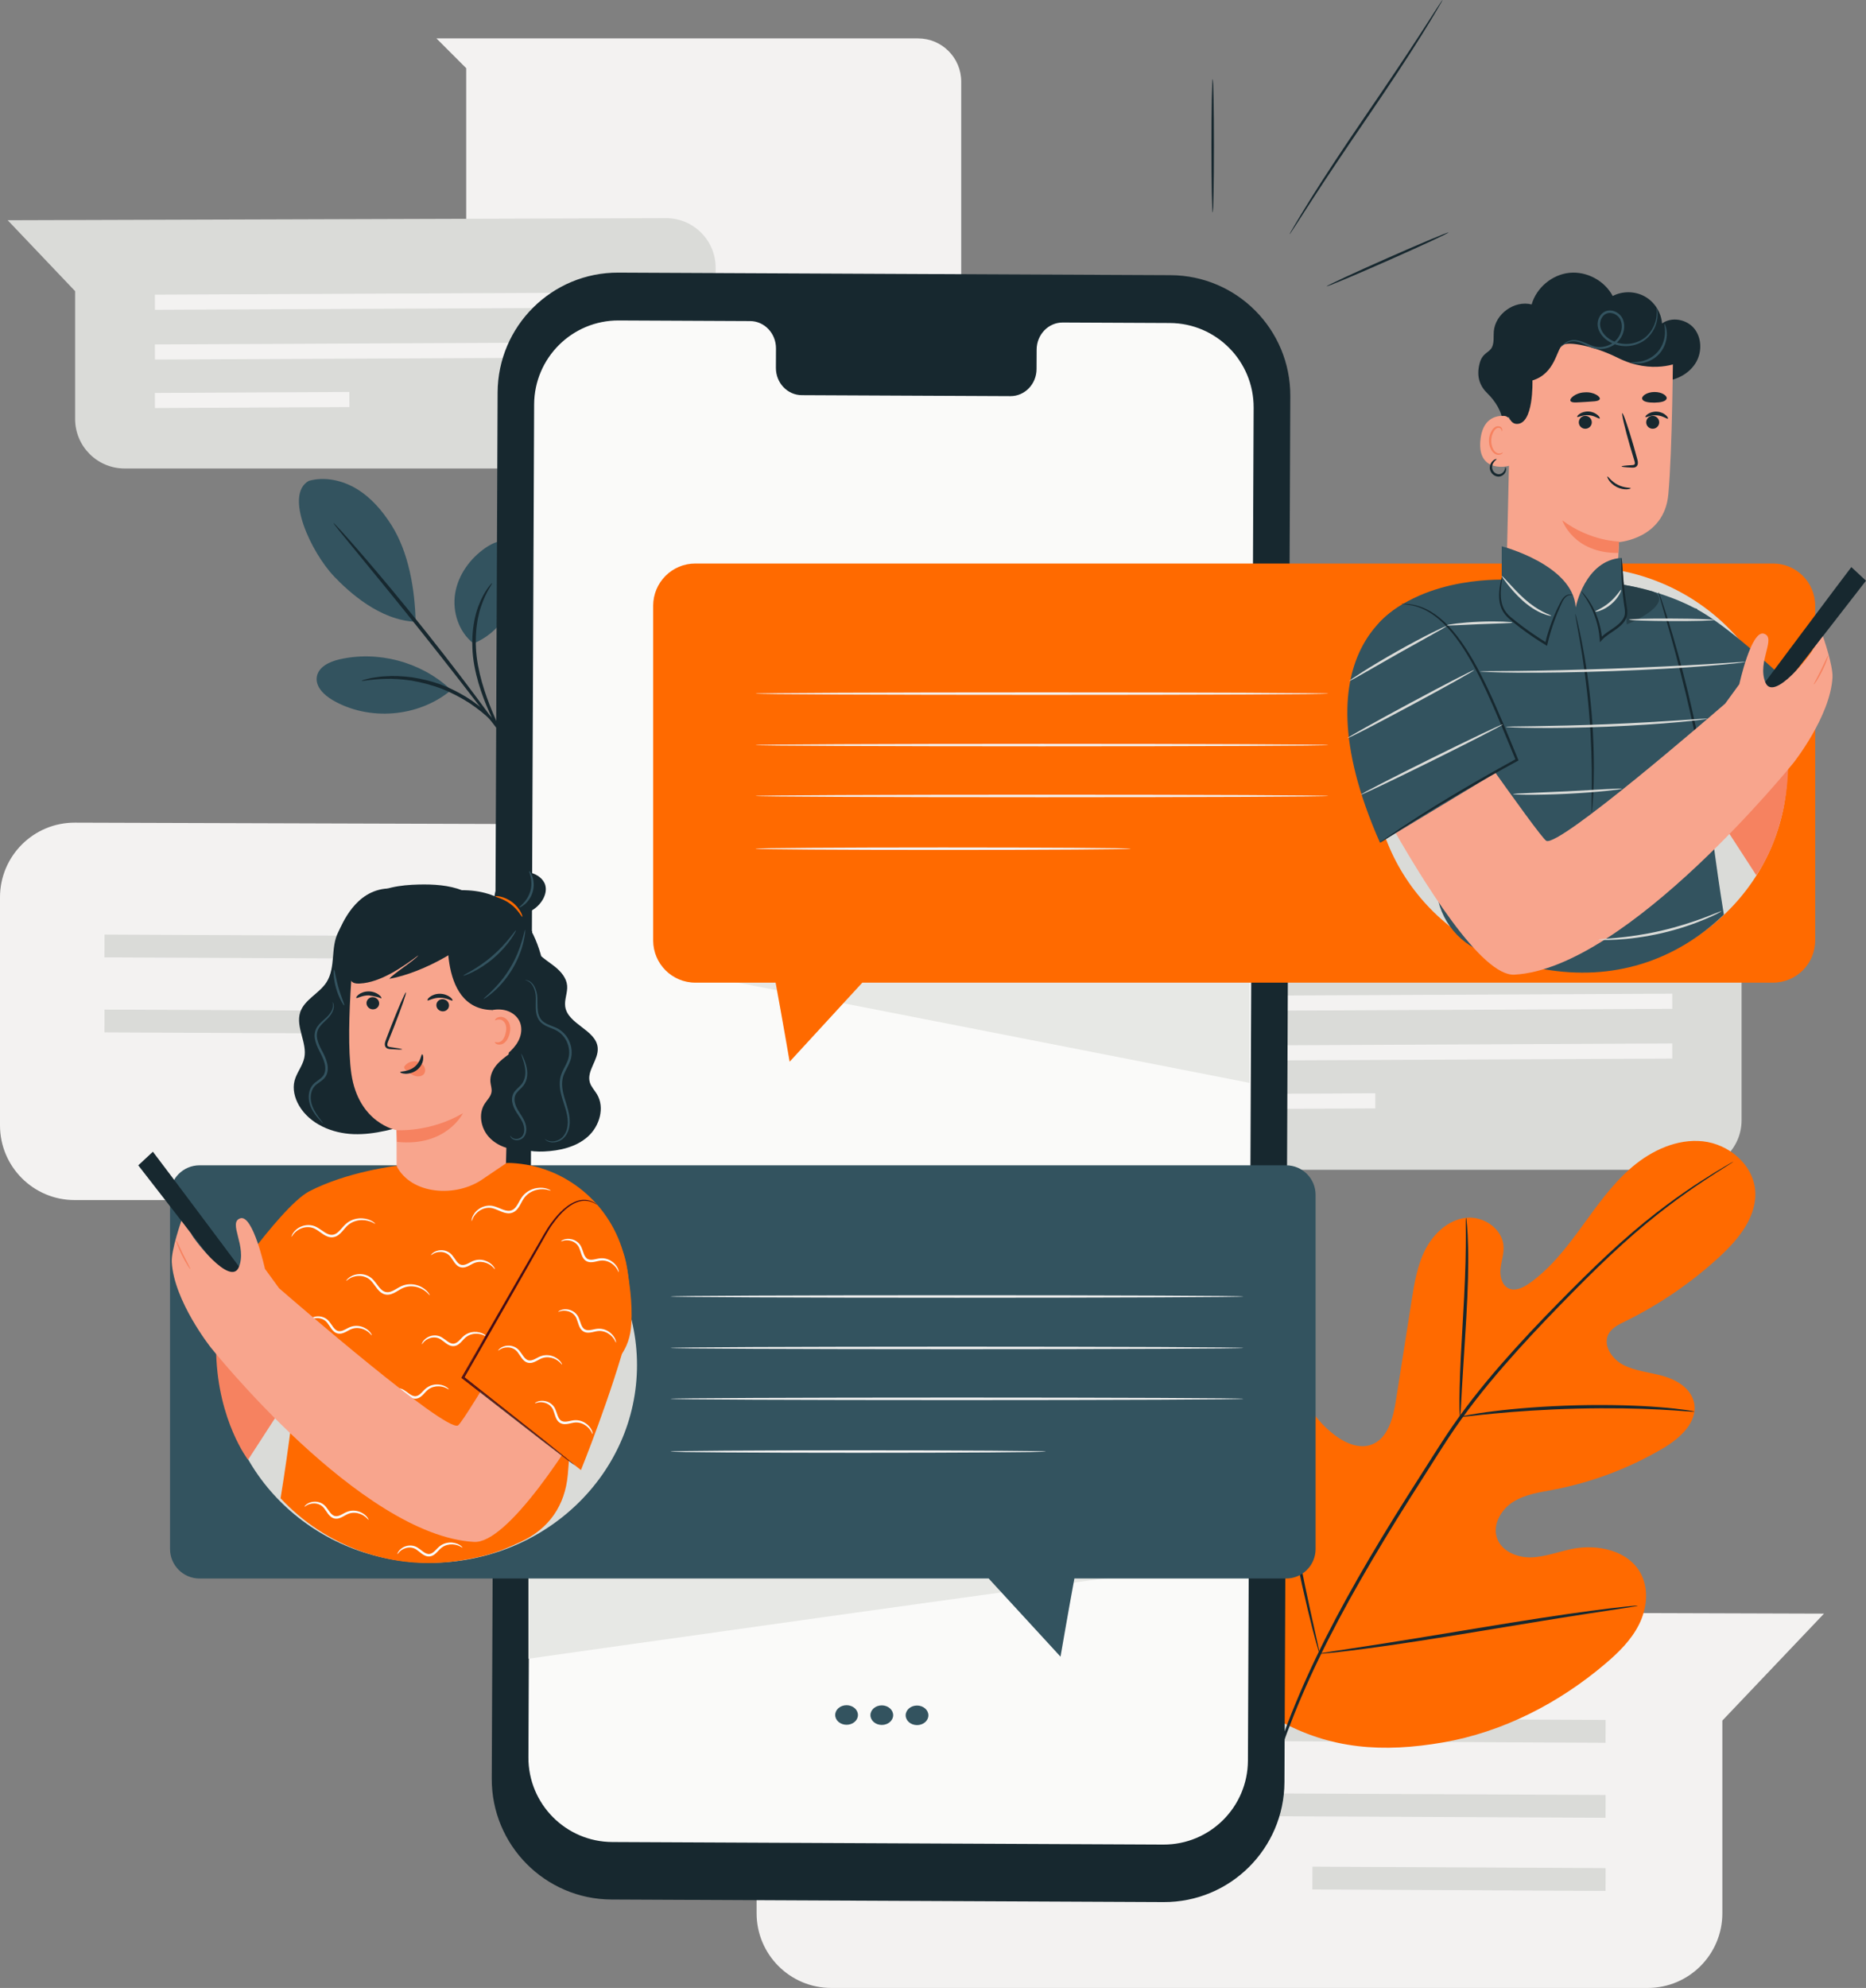 <svg width="880" height="937" viewBox="0 0 880 937" fill="none" xmlns="http://www.w3.org/2000/svg">
<rect x="0" y="0" width="880" height="937" fill="#808080" stroke="none"/>
<g clip-path="url(#clip0_23346_56000)">
<path d="M0 422.957V530.429C0 549.877 15.75 565.641 35.182 565.641H420.26C439.691 565.641 455.443 549.877 455.443 530.429V439.619L503.382 389.212L35.292 387.748C15.819 387.687 0 403.469 0 422.957Z" fill="#F3F2F1"/>
<path d="M398.678 452.86L49.246 451.247L49.283 440.499L398.714 442.114L398.678 452.86Z" fill="#DADBD8"/>
<path d="M398.678 488.223L49.246 486.608L49.283 475.86L398.714 477.475L398.678 488.223Z" fill="#DADBD8"/>
<path d="M398.678 522.688L260.42 522.007L260.463 511.259L398.721 511.94L398.678 522.688Z" fill="#DADBD8"/>
<path d="M356.811 794.317V901.791C356.811 921.236 372.561 937 391.994 937H777.071C796.502 937 812.254 921.236 812.254 901.791V810.981L860.195 760.572L392.102 759.11C372.63 759.049 356.811 774.831 356.811 794.317Z" fill="#F3F2F1"/>
<path d="M757.164 821.432L407.732 819.816L407.768 809.065L757.198 810.683L757.164 821.432Z" fill="#DADBD8"/>
<path d="M757.164 856.791L407.732 855.176L407.768 844.426L757.198 846.044L757.164 856.791Z" fill="#DADBD8"/>
<path d="M757.164 891.257L618.904 890.575L618.947 879.83L757.205 880.511L757.164 891.257Z" fill="#DADBD8"/>
<path d="M205.827 18.103H432.95C444.193 18.103 453.306 27.223 453.306 38.474V149.648C453.306 160.899 444.193 170.021 432.95 170.021H240.22C228.977 170.021 219.862 160.899 219.862 149.648V32.148L205.827 18.103Z" fill="#F3F2F1"/>
<path d="M337.493 126.182V197.465C337.493 210.361 327.048 220.816 314.159 220.816H58.759C45.87 220.816 35.423 210.361 35.423 197.465V137.235L3.626 103.803L314.087 102.831C327 102.79 337.493 113.256 337.493 126.182Z" fill="#DADBD8"/>
<path d="M73.071 146.016L304.83 144.946L304.808 137.817L73.048 138.888L73.071 146.016Z" fill="#F3F2F1"/>
<path d="M73.071 169.468L304.83 168.399L304.808 161.269L73.048 162.341L73.071 169.468Z" fill="#F3F2F1"/>
<path d="M73.071 192.33L164.772 191.876L164.743 184.749L73.043 185.2L73.071 192.33Z" fill="#F3F2F1"/>
<path d="M821.323 456.732V528.013C821.323 540.909 810.876 551.366 797.988 551.366H542.586C529.697 551.366 519.25 540.909 519.25 528.013V467.785L487.454 434.351L797.915 433.381C810.829 433.34 821.323 443.806 821.323 456.732Z" fill="#DADBD8"/>
<path d="M556.9 476.566L788.659 475.494L788.636 468.367L556.877 469.439L556.9 476.566Z" fill="#F3F2F1"/>
<path d="M556.9 500.018L788.659 498.947L788.636 491.817L556.877 492.891L556.9 500.018Z" fill="#F3F2F1"/>
<path d="M556.9 522.878L648.599 522.426L648.572 515.297L556.871 515.751L556.9 522.878Z" fill="#F3F2F1"/>
<path d="M602.541 810.602C564.367 773.402 563.74 715.862 573.671 665.859C575.328 657.513 575.855 648.511 581.047 641.801C586.244 635.092 596.375 631.583 603.308 636.353C609.054 640.306 610.583 648.001 613.085 654.569C616.417 663.307 622.243 671.041 629.682 676.593C634.568 680.242 640.898 683.019 646.647 680.973C654.533 678.164 657.024 668.302 658.339 659.945C660.785 644.367 663.235 628.795 665.681 613.223C666.996 604.866 668.366 596.338 672.255 588.841C676.146 581.343 683.083 574.922 691.382 573.997C699.683 573.075 708.746 579.261 709.084 587.706C709.226 591.221 707.954 594.637 707.621 598.138C707.287 601.642 708.272 605.739 711.404 607.244C714.571 608.769 718.296 606.951 721.19 604.916C731.178 597.897 738.798 587.997 746.023 578.092C753.251 568.19 760.361 558.001 769.674 550.089C778.992 542.177 790.988 536.66 803.045 537.942C815.106 539.223 826.624 548.686 827.722 560.916C828.827 573.183 820.012 584.001 810.987 592.302C797.598 604.622 782.448 614.974 766.169 622.933C763.233 624.368 760.052 625.92 758.542 628.849C755.819 634.117 760.183 640.509 765.375 643.239C771.255 646.329 778.108 646.787 784.486 648.617C790.864 650.451 797.44 654.476 798.894 661.031C800.916 670.125 792.32 677.9 784.346 682.608C768.378 692.034 750.82 698.672 732.679 702.144C726.175 703.385 719.396 704.297 713.742 707.8C708.087 711.306 703.874 718.319 705.901 724.688C707.93 731.063 715.293 734.204 721.919 734.062C728.538 733.924 734.864 731.375 741.368 730.064C753.539 727.614 768.214 730.829 773.933 741.945C777.693 749.255 776.634 758.399 772.921 765.767C769.21 773.139 763.166 779.018 756.898 784.329C734.999 802.888 708.635 816.4 680.534 821.273C652.434 826.144 627.385 824.603 602.541 810.602Z" fill="#FF6A00"/>
<path d="M595.782 847.772C600.861 828.15 609.074 805.341 620.667 781.204C632.214 757.04 647.064 731.605 663.512 705.533C667.647 699.031 671.734 692.605 675.761 686.274C679.794 679.964 683.798 673.701 688.088 667.824C696.621 656.024 705.723 645.328 714.682 635.448C723.636 625.562 732.496 616.503 740.84 608.094C749.208 599.704 757.155 592.026 764.694 585.339C779.74 571.904 793.132 562.527 802.587 556.465C807.31 553.417 811.05 551.174 813.609 549.687C814.838 548.983 815.798 548.431 816.526 548.013C817.189 547.648 817.532 547.47 817.545 547.492C817.561 547.517 817.241 547.74 816.607 548.153C815.899 548.602 814.959 549.2 813.767 549.958C811.267 551.533 807.581 553.857 802.912 556.977C793.571 563.19 780.329 572.673 765.42 586.174C757.947 592.893 750.065 600.595 741.753 609.019C733.45 617.46 724.64 626.534 715.732 636.425C706.827 646.307 697.785 656.983 689.317 668.728C685.056 674.583 681.097 680.792 677.057 687.123C673.033 693.449 668.952 699.874 664.82 706.374C648.39 732.427 633.535 757.776 621.95 781.834C610.326 805.864 602.038 828.538 596.842 848.056" fill="#17282F"/>
<path d="M688.535 667.835C688.429 667.835 688.354 666.52 688.305 664.139C688.242 661.761 688.269 658.319 688.363 654.063C688.544 645.56 689.193 633.824 689.957 620.887C690.724 607.943 691.206 596.232 691.256 587.746C691.292 583.505 691.29 580.069 691.253 577.697C691.233 575.322 691.274 574.004 691.382 573.997C691.49 573.991 691.653 575.295 691.858 577.668C692.076 580.037 692.252 583.478 692.354 587.733C692.586 596.245 692.275 608.013 691.508 620.968C690.721 633.736 690.009 645.283 689.461 654.104C689.24 658.091 689.058 661.452 688.909 664.151C688.771 666.522 688.645 667.837 688.535 667.835Z" fill="#17282F"/>
<path d="M799.065 665.349C799.049 665.455 797.494 665.383 794.703 665.159C791.91 664.954 787.872 664.636 782.872 664.399C772.873 663.851 759.04 663.578 743.761 663.946C728.481 664.34 714.668 665.286 704.696 666.258C699.703 666.709 695.676 667.183 692.89 667.492C690.103 667.815 688.555 667.943 688.534 667.835C688.519 667.727 690.04 667.397 692.806 666.885C695.573 666.389 699.592 665.746 704.584 665.148C714.553 663.891 728.406 662.768 743.734 662.371C759.053 662.005 772.938 662.454 782.946 663.289C787.955 663.668 791.991 664.155 794.771 664.552C797.55 664.963 799.074 665.238 799.065 665.349Z" fill="#17282F"/>
<path d="M622.308 779.447C622.256 779.458 622.078 778.97 621.787 778.016C621.462 776.886 621.066 775.505 620.588 773.833C619.562 770.197 618.218 764.892 616.64 758.32C613.477 745.178 609.681 726.888 605.76 706.645C601.84 686.394 598.219 668.092 595.333 654.901C593.913 648.489 592.741 643.212 591.873 639.288C591.503 637.587 591.201 636.186 590.955 635.033C590.761 634.058 590.685 633.539 590.736 633.521C590.791 633.51 590.966 634.002 591.259 634.954C591.582 636.087 591.979 637.463 592.457 639.135C593.482 642.772 594.828 648.074 596.404 654.646C599.567 667.788 603.366 686.083 607.284 706.332C611.205 726.576 614.827 744.876 617.711 758.07C619.136 764.482 620.304 769.761 621.171 773.68C621.539 775.381 621.841 776.786 622.091 777.935C622.283 778.912 622.362 779.433 622.308 779.447Z" fill="#17282F"/>
<path d="M772.341 756.831C772.346 756.886 771.825 757.003 770.831 757.181C769.656 757.373 768.214 757.607 766.466 757.894C762.44 758.506 757.004 759.336 750.394 760.341C736.825 762.412 718.115 765.488 697.447 768.914C676.773 772.345 658.019 775.248 644.402 777.037C637.593 777.937 632.077 778.607 628.258 778.989C626.495 779.158 625.038 779.293 623.857 779.408C622.847 779.488 622.313 779.501 622.308 779.447C622.301 779.392 622.824 779.272 623.819 779.09C624.991 778.903 626.432 778.668 628.185 778.384C632.21 777.768 637.641 776.942 644.253 775.936C657.82 773.867 676.532 770.79 697.208 767.361C717.876 763.933 736.629 761.028 750.243 759.24C757.054 758.341 762.568 757.67 766.39 757.287C768.157 757.12 769.609 756.98 770.793 756.87C771.803 756.79 772.332 756.777 772.341 756.831Z" fill="#17282F"/>
<path d="M223.292 303.282C216.324 297.874 213.209 288.297 214.665 279.593C216.121 270.886 221.735 263.182 229.009 258.191C232.372 255.885 236.539 254.056 240.452 255.206C244.109 256.282 246.657 259.843 247.396 263.586C248.138 267.326 247.337 271.214 246.091 274.819C241.814 287.183 235.407 298.362 223.292 303.282Z" fill="#33535F"/>
<path d="M211.86 324.402C198.123 311.863 178.091 306.613 159.977 310.809C155.365 311.878 150.174 314.317 149.413 318.994C148.654 323.678 152.834 327.651 156.937 330.031C174.009 339.936 197.134 338.074 212.403 325.566" fill="#33535F"/>
<path d="M145.679 226.625C153.293 224.534 161.638 226.416 168.375 230.533C175.114 234.651 180.386 240.83 184.608 247.506C192.778 260.42 195.656 277.779 196.019 293.062C179.069 292.374 164.585 279.043 157.661 271.818C146.72 260.398 133.873 233.107 145.679 226.625Z" fill="#33535F"/>
<path d="M237.497 347.476C236.503 345.671 234.884 344.396 233.267 341.082C230.086 334.462 225.799 325.05 223.721 313.846C221.651 302.626 223.054 292.036 225.837 285.118C227.194 281.641 228.716 279.011 229.938 277.332C231.151 275.645 231.955 274.821 232.032 274.882C232.325 275.072 229.324 278.632 226.975 285.529C224.56 292.358 223.393 302.608 225.405 313.541C227.428 324.479 231.475 333.853 234.368 340.577" fill="#17282F"/>
<path d="M237.657 347.683C235.386 344.755 232.415 340.917 228.83 336.29C221.401 326.654 211.107 313.37 199.545 298.842C187.982 284.324 177.339 271.32 169.612 261.92C165.904 257.39 162.832 253.634 160.486 250.768C158.347 248.12 157.206 246.619 157.295 246.54C157.385 246.464 158.696 247.817 160.991 250.335C163.29 252.846 166.554 256.537 170.537 261.142C178.508 270.345 189.309 283.243 200.883 297.775C212.458 312.316 222.611 325.733 229.798 335.561C233.391 340.475 236.257 344.484 238.191 347.286" fill="#17282F"/>
<path d="M170.56 320.847C170.534 320.731 171.576 320.418 173.501 319.946C174.46 319.691 175.643 319.43 177.042 319.269C178.436 319.091 180.023 318.793 181.799 318.76C185.34 318.482 189.588 318.631 194.251 319.233C198.899 319.933 203.951 321.149 209.029 323.087C214.084 325.093 218.631 327.613 222.53 330.241C226.375 332.951 229.606 335.714 232.03 338.314C233.315 339.539 234.284 340.831 235.19 341.905C236.115 342.97 236.809 343.965 237.346 344.8C238.446 346.447 238.288 347.219 238.191 347.286C237.92 347.483 236.193 344.01 231.175 339.171C228.691 336.73 225.451 334.124 221.649 331.55C217.792 329.057 213.339 326.64 208.409 324.684C203.455 322.794 198.543 321.564 194.018 320.792C189.477 320.12 185.33 319.849 181.85 319.969C174.883 320.143 170.628 321.174 170.56 320.847Z" fill="#17282F"/>
<path d="M548.759 896.523L288.371 895.318C257.054 895.176 231.78 869.657 231.913 838.317L234.672 185.022C234.803 153.662 260.319 128.352 291.653 128.497L552.044 129.701C583.363 129.846 608.635 155.363 608.502 186.703L605.745 839.999C605.609 871.36 580.096 896.669 548.759 896.523Z" fill="#17282F"/>
<path d="M551.672 152.247L501.188 152.015C494.418 151.983 488.904 157.702 488.877 164.782L488.834 173.947C488.807 181.031 483.292 186.748 476.522 186.716L378.116 186.261C371.346 186.231 365.883 180.462 365.912 173.378L365.951 164.214C365.98 157.132 360.515 151.363 353.745 151.333L335.989 151.25L291.802 151.047C269.857 150.945 251.989 168.672 251.896 190.633L249.202 828.297C249.11 850.247 266.809 868.118 288.743 868.219L548.613 869.42C570.555 869.521 588.426 851.797 588.519 829.836L591.213 192.17C591.305 170.22 573.605 152.349 551.672 152.247Z" fill="#FAFAF9"/>
<path d="M404.601 808.371C404.589 810.917 402.182 812.968 399.221 812.955C396.259 812.941 393.867 810.866 393.878 808.32C393.89 805.776 396.297 803.721 399.26 803.736C402.22 803.75 404.612 805.823 404.601 808.371Z" fill="#33535F"/>
<path d="M421.216 808.447C421.205 810.992 418.797 813.045 415.834 813.032C412.874 813.018 410.482 810.945 410.494 808.397C410.503 805.853 412.913 803.799 415.873 803.811C418.835 803.824 421.225 805.9 421.216 808.447Z" fill="#33535F"/>
<path d="M437.829 808.521C437.82 811.068 435.41 813.122 432.448 813.109C429.488 813.095 427.096 811.022 427.107 808.474C427.118 805.927 429.526 803.876 432.486 803.887C435.448 803.899 437.84 805.974 437.829 808.521Z" fill="#33535F"/>
<path d="M329.568 459.654C333.802 460.258 589.244 510.399 589.244 510.399V459.654H329.568Z" fill="#E7E8E5"/>
<path d="M249.202 781.82C249.202 781.82 527.076 742.48 524.656 743.689C522.237 744.901 249.202 743.689 249.202 743.689V781.82Z" fill="#E7E8E5"/>
<path d="M571.901 37.317C572.225 37.317 572.489 51.375 572.489 68.713C572.489 86.058 572.225 100.114 571.901 100.114C571.576 100.114 571.314 86.058 571.314 68.713C571.314 51.375 571.576 37.317 571.901 37.317Z" fill="#17282F"/>
<path d="M683.092 109.581C683.225 109.879 670.476 115.794 654.625 122.795C638.77 129.798 625.813 135.233 625.683 134.936C625.552 134.64 638.296 128.724 654.152 121.721C670.003 114.721 682.964 109.285 683.092 109.581Z" fill="#17282F"/>
<path d="M680.283 -0.007C680.319 0.016 680.11 0.429 679.679 1.196C679.176 2.067 678.538 3.168 677.752 4.524C676.07 7.407 673.549 11.529 670.398 16.601C664.085 26.738 655 40.511 644.71 55.535C634.417 70.563 625.234 84.247 618.748 94.262C615.576 99.176 612.979 103.198 611.083 106.134C610.222 107.44 609.523 108.503 608.969 109.342C608.475 110.071 608.198 110.441 608.164 110.42C608.13 110.4 608.337 109.985 608.768 109.218C609.273 108.349 609.909 107.246 610.695 105.892C612.377 103.009 614.898 98.887 618.049 93.815C624.36 83.678 633.45 69.902 643.741 54.874C654.03 39.85 663.213 26.169 669.699 16.154C672.871 11.24 675.468 7.217 677.364 4.282C678.225 2.976 678.926 1.911 679.479 1.072C679.972 0.345 680.247 -0.027 680.283 -0.007Z" fill="#17282F"/>
<path d="M836.162 265.609H327.909C316.932 265.609 308.034 274.514 308.034 285.499V443.274C308.034 454.259 316.932 463.164 327.909 463.164H365.775C368.825 479.641 372.394 500.429 372.394 500.429L406.663 463.164H836.162C847.139 463.164 856.037 454.259 856.037 443.274V285.499C856.037 274.514 847.139 265.609 836.162 265.609Z" fill="#FF6A00"/>
<path d="M626.467 351.192C626.467 351.514 565.974 351.778 491.37 351.778C416.743 351.778 356.263 351.514 356.263 351.192C356.263 350.867 416.743 350.603 491.37 350.603C565.974 350.603 626.467 350.867 626.467 351.192Z" fill="#F3F2F1"/>
<path d="M626.467 326.938C626.467 327.263 565.974 327.525 491.37 327.525C416.743 327.525 356.263 327.263 356.263 326.938C356.263 326.613 416.743 326.352 491.37 326.352C565.974 326.352 626.467 326.613 626.467 326.938Z" fill="#F3F2F1"/>
<path d="M626.467 375.177C626.467 375.502 565.974 375.763 491.37 375.763C416.743 375.763 356.263 375.502 356.263 375.177C356.263 374.852 416.743 374.588 491.37 374.588C565.974 374.588 626.467 374.852 626.467 375.177Z" fill="#F3F2F1"/>
<path d="M533.251 400.021C533.251 400.346 493.626 400.61 444.761 400.61C395.878 400.61 356.263 400.346 356.263 400.021C356.263 399.697 395.878 399.435 444.761 399.435C493.626 399.435 533.251 399.697 533.251 400.021Z" fill="#F3F2F1"/>
<path d="M606.52 549.259H94.097C86.418 549.259 80.191 555.49 80.191 563.175V730.098C80.191 737.787 86.418 744.016 94.097 744.016H466.258L500.137 780.854C500.137 780.854 503.69 760.15 506.684 744.016H606.52C614.199 744.016 620.426 737.787 620.426 730.098V563.175C620.426 555.49 614.199 549.259 606.52 549.259Z" fill="#33535F"/>
<path d="M586.42 635.338C586.42 635.66 525.926 635.922 451.324 635.922C376.695 635.922 316.215 635.66 316.215 635.338C316.215 635.013 376.695 634.749 451.324 634.749C525.926 634.749 586.42 635.013 586.42 635.338Z" fill="#F3F2F1"/>
<path d="M586.42 611.084C586.42 611.409 525.926 611.671 451.324 611.671C376.695 611.671 316.215 611.409 316.215 611.084C316.215 610.759 376.695 610.497 451.324 610.497C525.926 610.497 586.42 610.759 586.42 611.084Z" fill="#F3F2F1"/>
<path d="M586.42 659.32C586.42 659.645 525.926 659.909 451.324 659.909C376.695 659.909 316.215 659.645 316.215 659.32C316.215 658.998 376.695 658.734 451.324 658.734C525.926 658.734 586.42 658.998 586.42 659.32Z" fill="#F3F2F1"/>
<path d="M493.205 684.167C493.205 684.492 453.579 684.754 404.714 684.754C355.83 684.754 316.215 684.492 316.215 684.167C316.215 683.842 355.83 683.578 404.714 683.578C453.579 683.578 493.205 683.842 493.205 684.167Z" fill="#F3F2F1"/>
<path d="M708.396 198.688C708.698 194.543 705.003 188.821 701.577 185.536C698.152 182.249 696.028 177.791 697.814 171.163C699.196 166.039 702.44 166.422 703.723 163.41C704.672 161.181 704.273 158.639 704.471 156.222C705.141 147.929 714.262 141.426 722.317 143.498C724.583 135.61 731.935 129.449 740.092 128.598C748.25 127.747 756.711 132.264 760.553 139.516C765.211 137.092 771.079 137.176 775.664 139.73C780.25 142.284 783.413 147.229 783.81 152.466C788.35 149.185 795.312 150.451 798.905 154.749C802.497 159.047 802.718 165.628 799.992 170.522C797.264 175.418 791.975 178.601 786.443 179.454C780.908 180.304 775.186 178.996 770.175 176.494C765.163 173.994 760.801 170.355 756.829 166.404" fill="#17282F"/>
<path d="M842.849 362.569C842.849 415.246 799.156 457.948 745.254 457.948C691.355 457.948 647.659 415.246 647.659 362.569C647.659 309.893 691.355 267.189 745.254 267.189C799.156 267.189 842.849 309.893 842.849 362.569Z" fill="#DADBD8"/>
<path d="M843.248 362.649L832.447 334.929L793.729 359.271L828.229 412.507C828.229 412.507 842.263 394.266 843.248 362.649Z" fill="#F68260"/>
<path d="M736.367 302.63C750.281 302.653 761.761 291.837 762.446 278.054C763.019 266.575 763.499 255.522 763.499 255.522C763.499 255.522 784.795 253.977 786.763 233.141C788.727 212.306 788.995 164.119 788.995 164.119C765.501 151.775 737.115 153.01 714.808 167.343L712.783 168.645L710.321 276.473C710.164 290.856 721.866 302.608 736.367 302.63Z" fill="#F8A58D"/>
<path d="M748.591 196.172C750.196 196.7 751.064 198.419 750.534 200.014C750.002 201.605 748.266 202.467 746.661 201.939C745.053 201.411 744.186 199.692 744.718 198.099C745.247 196.506 746.983 195.642 748.591 196.172Z" fill="#17282F"/>
<path d="M754.425 197.255C754.071 197.596 752.098 195.894 749.199 195.709C746.302 195.482 744.106 196.885 743.809 196.495C743.66 196.323 744.027 195.691 744.988 195.051C745.93 194.417 747.517 193.846 749.325 193.974C751.133 194.103 752.621 194.895 753.462 195.658C754.321 196.425 754.594 197.104 754.425 197.255Z" fill="#17282F"/>
<path d="M780.374 196.172C781.979 196.7 782.849 198.419 782.32 200.014C781.785 201.605 780.052 202.467 778.446 201.939C776.839 201.411 775.969 199.692 776.503 198.099C777.035 196.506 778.769 195.642 780.374 196.172Z" fill="#17282F"/>
<path d="M786.598 197.318C786.247 197.661 784.274 195.96 781.375 195.775C778.478 195.545 776.28 196.948 775.982 196.56C775.836 196.386 776.203 195.754 777.164 195.114C778.108 194.48 779.695 193.909 781.499 194.038C783.307 194.166 784.795 194.958 785.636 195.721C786.495 196.49 786.768 197.169 786.598 197.318Z" fill="#17282F"/>
<path d="M764.724 219.848C764.721 219.622 766.543 219.408 769.487 219.243C770.252 219.223 770.862 219.099 770.948 218.702C771.122 218.257 770.894 217.429 770.583 216.504C769.992 214.546 769.395 212.561 768.768 210.483C766.284 201.912 764.627 194.863 765.064 194.739C765.504 194.613 767.873 201.46 770.357 210.032C770.939 212.121 771.496 214.117 772.046 216.089C772.253 216.978 772.695 218.036 772.204 219.246C771.945 219.848 771.311 220.25 770.799 220.34C770.288 220.448 769.859 220.414 769.494 220.403C766.55 220.27 764.726 220.074 764.724 219.848Z" fill="#17282F"/>
<path d="M763.558 255.224C763.558 255.224 750.18 255.224 736.775 245.281C736.775 245.281 742.028 260.817 763.165 260.632L763.558 255.224Z" fill="#F68260"/>
<path d="M712.272 199.249C712.294 197.564 710.993 196.109 709.296 196.03C705.371 195.847 698.914 197.269 698.1 208.008C696.941 223.352 711.911 219.81 711.974 219.372C712.019 219.029 712.197 205.219 712.272 199.249Z" fill="#F8A58D"/>
<path d="M708.678 213.269C708.613 213.215 708.394 213.436 707.923 213.61C707.463 213.777 706.689 213.86 705.905 213.499C704.316 212.782 703.134 210.106 703.267 207.335C703.335 205.937 703.729 204.628 704.311 203.563C704.868 202.478 705.661 201.747 706.493 201.663C707.328 201.537 707.873 202.07 708.031 202.516C708.205 202.961 708.083 203.259 708.162 203.29C708.204 203.333 708.513 203.06 708.437 202.417C708.396 202.108 708.243 201.731 707.902 201.409C707.553 201.081 707.019 200.887 706.442 200.908C705.24 200.901 704.086 201.909 703.445 203.076C702.74 204.244 702.262 205.711 702.187 207.281C702.052 210.381 703.43 213.393 705.616 214.203C706.685 214.566 707.616 214.309 708.114 213.982C708.622 213.639 708.728 213.301 708.678 213.269Z" fill="#F68260"/>
<path d="M740.7 189.083C741.464 190.067 744.132 189.606 747.594 189.457C751.053 189.18 753.758 189.313 754.387 188.244C755.104 187.129 751.756 184.571 747.299 184.936C742.831 185.119 739.846 188.063 740.7 189.083Z" fill="#17282F"/>
<path d="M774.461 188.061C774.88 189.401 777.418 189.803 780.237 189.785C783.055 189.728 785.584 189.259 785.97 187.91C786.366 186.597 783.81 184.715 780.178 184.767C776.546 184.81 774.035 186.762 774.461 188.061Z" fill="#17282F"/>
<path d="M791.955 170.716C791.955 170.716 779.321 176.837 762.88 168.624C752.09 163.234 739.512 160.604 736.739 162.772C733.969 164.945 733.382 176.07 722.694 179.319C722.694 179.319 723.429 200.547 714.973 199.789C706.514 199.03 711.801 166.154 711.801 166.154L732.487 156.042L755.066 151.773L776.339 154.774L792.801 159.286L791.955 170.716Z" fill="#17282F"/>
<path d="M650.365 293.552C672.47 270.796 711.386 273.28 711.386 273.28L743.64 296.39L761.933 275.078C761.933 275.078 781.154 277.19 799.167 286.607L800.407 286.993L800.391 287.25C814.54 294.939 834.575 313.379 853.662 331.277L830.822 352.489L805.543 374.944C805.543 374.944 805.642 375.107 805.586 375.396C805.322 376.756 809.102 407.647 812.971 431.122C789.946 453.111 760.6 462.521 728.019 456.809C717.68 454.995 712.673 452.472 703.098 449.957C688.945 446.243 678.687 433.963 677.416 419.375C675.693 399.699 674.381 375.335 674.381 375.335L650.365 293.552Z" fill="#33535F"/>
<path d="M782.157 279.047C782.236 279.022 782.725 280.315 783.548 282.677C784.375 285.037 785.5 288.475 786.828 292.744C789.491 301.281 792.881 313.167 796.087 326.433C799.286 339.703 801.692 351.83 803.214 360.643C803.976 365.047 804.544 368.62 804.884 371.098C805.231 373.575 805.382 374.949 805.303 374.963C805.225 374.976 804.918 373.627 804.433 371.174C803.915 368.53 803.227 365.031 802.397 360.794C800.666 352.033 798.139 339.956 794.946 326.708C791.745 313.467 788.49 301.57 786.032 292.983C784.84 288.832 783.855 285.405 783.111 282.815C782.425 280.412 782.08 279.072 782.157 279.047Z" fill="#17282F"/>
<path d="M802.925 360.386C802.722 360.135 812.367 351.932 824.464 342.068C836.568 332.2 846.542 324.407 846.747 324.657C846.952 324.91 837.308 333.111 825.206 342.979C813.108 352.843 803.13 360.638 802.925 360.386Z" fill="#17282F"/>
<path d="M667.12 393.758L659.759 389.927L669.372 358.278L674.381 375.335L667.12 393.758Z" fill="#A7AAA9"/>
<path d="M674.381 375.335L669.372 358.278L679.546 324.783C681.841 336.633 674.381 375.335 674.381 375.335Z" fill="#263F48"/>
<path d="M779.377 278.794C771.14 276.405 764.618 275.428 762.591 275.16C762.591 275.126 762.593 275.092 762.595 275.056C766.653 275.735 775.903 277.375 779.377 278.794Z" fill="#A7AAA9"/>
<path d="M759.39 278.041L760.641 274.738C760.641 274.738 761.387 274.855 762.595 275.056C762.593 275.092 762.591 275.126 762.591 275.16C762.16 275.103 761.933 275.078 761.933 275.078L759.39 278.041Z" fill="#D8866F"/>
<path d="M752.362 297.897C752.195 297.897 752.033 297.895 751.873 297.89L759.389 278.041L761.932 275.078C761.932 275.078 762.16 275.103 762.591 275.16C764.617 275.428 771.14 276.405 779.377 278.794C779.619 278.893 779.833 278.99 780.013 279.085C790.539 284.64 764.651 297.897 752.362 297.897Z" fill="#263F48"/>
<path d="M708.205 274.738V257.487C708.205 257.487 741.872 266.158 743.094 286.318C743.094 286.318 747.378 264.035 764.724 262.965L767.174 294.312L746.988 311.89H726.529L710.321 297.899L708.205 276.132" fill="#33535F"/>
<path d="M750.672 383.019C750.593 383.015 750.575 381.693 750.613 379.308C750.663 376.925 750.705 373.476 750.717 369.216C750.746 360.697 750.48 348.927 749.411 335.976C748.332 323.024 746.65 311.369 745.218 302.971C744.499 298.928 743.904 295.582 743.453 293.035C743.02 290.691 742.817 289.385 742.896 289.367C742.977 289.349 743.329 290.621 743.899 292.94C744.479 295.257 745.216 298.633 746.034 302.822C747.682 311.202 749.495 322.879 750.584 335.879C751.655 348.875 751.79 360.692 751.546 369.227C751.431 373.496 751.258 376.948 751.068 379.328C750.89 381.711 750.753 383.024 750.672 383.019Z" fill="#17282F"/>
<path d="M741.546 280.516C741.532 280.615 740.781 280.227 739.548 280.703C738.261 281.118 737.111 282.72 736.169 285.01C734.101 289.493 731.543 295.954 729.764 303.65L729.586 304.419L728.905 304.009C726.894 302.793 724.831 301.477 722.755 300.067C718.731 297.328 715.051 294.533 711.837 291.767C710.22 290.377 708.888 288.69 708.121 286.898C707.366 285.105 707.071 283.309 706.987 281.693C706.854 278.449 707.384 275.89 707.734 274.149C708.112 272.407 708.399 271.464 708.473 271.48C708.556 271.495 708.419 272.472 708.184 274.228C707.975 275.976 707.58 278.532 707.815 281.639C707.948 283.185 708.277 284.863 709.01 286.499C709.758 288.135 710.971 289.628 712.551 290.955C715.737 293.617 719.432 296.385 723.413 299.095C725.471 300.494 727.514 301.807 729.502 303.027L728.646 303.386C730.503 295.605 733.231 289.116 735.497 284.685C736.054 283.579 736.597 282.555 737.269 281.781C737.927 280.996 738.73 280.516 739.417 280.322C740.847 279.922 741.6 280.5 741.546 280.516Z" fill="#17282F"/>
<path d="M764.723 262.965C764.805 262.963 764.908 263.924 765.041 265.659C765.186 267.638 765.364 270.092 765.578 273C765.83 276.096 766.205 279.769 766.838 283.816C767.084 285.815 767.785 287.986 767.242 290.438C766.545 292.85 764.732 294.648 762.812 296.101C760.115 298.105 757.297 299.607 755.404 301.73L754.509 302.739L754.421 301.394C753.952 294.269 751.573 288.405 749.447 284.595C747.308 280.75 745.54 278.774 745.68 278.663C745.725 278.623 746.208 279.076 747.01 279.995C747.804 280.917 748.893 282.33 750.06 284.236C752.398 288.015 754.991 293.978 755.546 301.317L754.56 300.981C756.619 298.642 759.531 297.089 762.106 295.163C763.939 293.795 765.558 292.101 766.128 290.152C766.608 288.178 766.013 286.021 765.767 283.977C765.188 279.884 764.897 276.17 764.75 273.055C764.602 269.939 764.577 267.417 764.584 265.675C764.593 263.933 764.645 262.97 764.723 262.965Z" fill="#17282F"/>
<path d="M873.09 267.295C871.724 268.908 822.158 335.236 822.158 335.236L829.133 339.194L879.998 273.709L873.09 267.295Z" fill="#17282F"/>
<path d="M673.971 319.734C673.971 319.734 726.114 394.853 729.259 396.328C735.447 399.234 806.782 337.542 813.586 331.64C814.522 330.385 816.458 327.741 820.257 322.48C820.257 322.48 825.887 296.706 831.892 298.684C837.898 300.665 828.601 311.781 832.512 321.575C836.424 331.367 854.338 308.011 855.055 305.913L859.676 299.873C859.676 299.873 864.521 313.618 864.192 319.357C863.139 337.747 845.755 359.616 845.755 359.616C845.755 359.616 767.686 456.398 714.208 459.401C698.806 460.267 671.435 416.53 653.135 383.734C642.086 363.93 647.601 338.979 665.913 325.614L673.971 319.734Z" fill="#F8A58D"/>
<path d="M855.418 322.627C855.242 322.521 856.914 319.567 858.759 315.822C860.612 312.081 861.946 308.961 862.136 309.036C862.309 309.096 861.261 312.359 859.388 316.136C857.525 319.915 855.573 322.726 855.418 322.627Z" fill="#F68260"/>
<path d="M665.145 283.076C665.145 283.076 609.176 302.989 650.788 397.179L715.396 358.154L706.207 336.13L665.145 283.076Z" fill="#33535F"/>
<path d="M660.857 284.705C660.857 284.705 663.298 284.302 667.595 285.274C669.715 285.82 672.262 286.756 674.934 288.374C677.61 289.978 680.389 292.234 683.088 295.068C688.521 300.733 693.589 308.641 698.29 317.799C703.026 326.956 707.443 337.386 711.976 348.347C713.331 351.629 714.668 354.867 715.935 357.931L716.136 358.416L715.676 358.666C696.984 368.866 680.707 378.414 669.201 385.562C663.445 389.129 658.859 392.06 655.714 394.097C654.209 395.065 653.005 395.839 652.087 396.428C651.255 396.951 650.809 397.21 650.788 397.179C650.766 397.147 651.172 396.829 651.963 396.245C652.759 395.667 653.931 394.808 655.475 393.745C658.553 391.595 663.077 388.56 668.783 384.901C680.193 377.568 696.423 367.883 715.117 357.644L714.86 358.38C713.588 355.314 712.249 352.078 710.89 348.796C706.361 337.84 701.985 327.426 697.329 318.293C692.705 309.158 687.755 301.288 682.486 295.639C679.864 292.812 677.177 290.556 674.591 288.933C672.005 287.298 669.541 286.321 667.478 285.716C663.301 284.626 660.846 284.87 660.857 284.705Z" fill="#17282F"/>
<path d="M781.253 145.061C781.293 145.052 781.388 145.388 781.53 146.043C781.634 146.701 781.776 147.692 781.693 148.969C781.569 151.471 780.658 155.349 777.425 158.736C774.298 162.127 768.353 164.266 762.361 162.542C759.425 161.684 756.463 159.898 754.648 156.947C753.769 155.487 753.239 153.671 753.496 151.852C753.74 150.072 754.635 148.267 756.262 147.198C757.89 146.092 760.025 146.124 761.675 146.85C763.346 147.559 764.726 148.921 765.373 150.571C766.694 153.88 765.72 157.461 763.894 159.947C760.009 165.091 752.996 165.506 749.109 163.162C747.057 162.219 745.247 161.33 743.543 161.026C741.845 160.676 740.337 160.974 739.232 161.479C737.023 162.544 736.128 163.722 736.026 163.593C735.997 163.564 736.223 163.3 736.687 162.815C736.915 162.571 737.199 162.267 737.607 161.987C737.997 161.682 738.448 161.333 739.041 161.064C740.17 160.462 741.818 160.065 743.651 160.378C745.491 160.644 747.4 161.522 749.443 162.4C750.471 162.819 751.544 163.271 752.694 163.478C753.821 163.672 755.083 163.65 756.325 163.41C758.81 162.964 761.357 161.599 763.021 159.306C764.653 157.064 765.46 153.799 764.311 151.013C763.303 148.29 759.515 146.446 756.905 148.179C755.633 149.007 754.858 150.503 754.65 152.008C754.438 153.524 754.865 155.051 755.638 156.358C757.223 158.979 759.948 160.687 762.665 161.502C768.236 163.165 773.827 161.265 776.834 158.151C779.966 155.031 780.982 151.349 781.237 148.93C781.503 146.458 781.124 145.077 781.253 145.061Z" fill="#33535F"/>
<path d="M769.066 230.138C769.09 230.28 768.371 230.578 767.131 230.632C765.903 230.691 764.155 230.414 762.451 229.561C760.749 228.697 759.491 227.456 758.806 226.431C758.109 225.405 757.922 224.651 758.05 224.586C758.348 224.405 759.85 226.977 762.981 228.509C766.074 230.116 769.032 229.795 769.066 230.138Z" fill="#17282F"/>
<path d="M709.945 220.166C710.046 220.067 710.68 221.159 709.864 222.711C709.465 223.438 708.709 224.223 707.566 224.534C706.414 224.857 705.046 224.48 704.065 223.616C703.073 222.761 702.523 221.491 702.582 220.34C702.616 219.196 703.098 218.269 703.612 217.639C704.692 216.367 705.792 216.249 705.813 216.376C705.896 216.545 705.017 216.944 704.284 218.127C703.527 219.243 703.231 221.396 704.836 222.731C705.574 223.372 706.529 223.652 707.316 223.48C708.119 223.32 708.768 222.792 709.163 222.267C709.981 221.17 709.76 220.191 709.945 220.166Z" fill="#17282F"/>
<path d="M784.966 152.66C785.07 152.606 785.904 154.104 786.051 156.804C786.218 159.449 785.451 163.381 782.705 166.571C779.939 169.744 776.156 171.059 773.516 171.269C770.826 171.506 769.226 170.894 769.266 170.781C769.291 170.581 770.903 170.878 773.408 170.445C775.874 170.044 779.299 168.694 781.817 165.8C784.319 162.896 785.171 159.313 785.219 156.814C785.293 154.271 784.77 152.716 784.966 152.66Z" fill="#33535F"/>
<path d="M708.725 341.429C708.869 341.72 694.004 349.371 675.526 358.513C657.042 367.659 641.946 374.836 641.804 374.545C641.66 374.254 656.524 366.606 675.005 357.459C693.483 348.317 708.583 341.138 708.725 341.429Z" fill="#DADBD8"/>
<path d="M695.176 315.842C695.332 316.129 682.098 323.534 665.625 332.382C649.145 341.233 635.668 348.173 635.515 347.886C635.361 347.602 648.59 340.197 665.07 331.347C681.544 322.498 695.023 315.556 695.176 315.842Z" fill="#DADBD8"/>
<path d="M682.089 295.149C682.166 295.298 679.616 296.76 675.468 299.07C671.035 301.543 665.456 304.661 659.285 308.106C653.142 311.61 647.591 314.78 643.182 317.295C639.063 319.651 636.493 321.077 636.405 320.937C636.324 320.801 638.738 319.125 642.756 316.583C646.769 314.04 652.391 310.649 658.708 307.082C665.021 303.519 670.832 300.458 675.08 298.335C679.332 296.212 682.019 295.009 682.089 295.149Z" fill="#DADBD8"/>
<path d="M731.599 290.258C731.567 290.391 729.834 290.165 727.243 289.084C724.655 288.026 721.303 285.989 718.126 283.146C714.95 280.304 712.486 277.346 710.774 275.178C709.072 272.998 708.11 271.584 708.229 271.482C708.358 271.376 709.548 272.608 711.408 274.641C713.272 276.662 715.804 279.494 718.909 282.266C722.006 285.041 725.165 287.11 727.593 288.331C730.016 289.572 731.648 290.077 731.599 290.258Z" fill="#DADBD8"/>
<path d="M764.487 278.036C764.771 278.12 763.405 281.791 759.802 284.798C756.229 287.842 752.38 288.561 752.347 288.266C752.232 287.93 755.701 286.759 759.047 283.9C762.431 281.089 764.173 277.867 764.487 278.036Z" fill="#DADBD8"/>
<path d="M823.109 311.989C823.111 312.03 822.678 312.109 821.851 312.224C820.893 312.341 819.693 312.49 818.226 312.67C815.072 313.02 810.502 313.46 804.848 313.9C793.537 314.802 777.894 315.687 760.6 316.316C743.302 316.921 727.631 317.156 716.289 317.063C710.617 317.029 706.027 316.914 702.859 316.792C701.38 316.716 700.174 316.655 699.211 316.605C698.375 316.549 697.938 316.501 697.94 316.461C697.942 316.42 698.38 316.388 699.214 316.368C700.179 316.359 701.387 316.348 702.866 316.334C706.198 316.309 710.743 316.276 716.287 316.233C727.617 316.113 743.27 315.748 760.557 315.143C777.837 314.511 793.479 313.76 804.792 313.072C810.324 312.718 814.858 312.429 818.183 312.215C819.66 312.124 820.864 312.05 821.828 311.989C822.663 311.951 823.104 311.948 823.109 311.989Z" fill="#DADBD8"/>
<path d="M805.304 338.742C805.313 338.824 803.991 339.027 801.599 339.327C799.205 339.625 795.736 339.999 791.441 340.385C782.852 341.177 770.966 341.996 757.818 342.531C744.666 343.059 732.746 343.203 724.123 343.106C719.813 343.07 716.323 342.975 713.915 342.871C711.505 342.765 710.175 342.668 710.177 342.587C710.177 342.506 711.512 342.449 713.922 342.413C716.53 342.377 719.971 342.332 724.121 342.276C732.737 342.158 744.634 341.883 757.769 341.357C770.901 340.823 782.782 340.137 791.376 339.557C795.519 339.277 798.953 339.047 801.557 338.871C803.96 338.711 805.295 338.661 805.304 338.742Z" fill="#DADBD8"/>
<path d="M764.893 371.741C764.906 371.899 762.054 372.318 757.422 372.794C752.789 373.273 746.37 373.787 739.273 374.141C732.174 374.493 725.738 374.619 721.08 374.606C716.42 374.592 713.541 374.457 713.541 374.299C713.539 374.132 716.415 373.972 721.064 373.773C726.046 373.552 732.298 373.275 739.217 372.968C746.127 372.587 752.376 372.242 757.356 371.966C761.998 371.702 764.877 371.576 764.893 371.741Z" fill="#DADBD8"/>
<path d="M713.23 293.439C713.223 293.773 706.306 293.849 697.798 294.206C689.281 294.549 682.387 295.041 682.348 294.709C682.312 294.398 689.188 293.376 697.748 293.033C706.304 292.674 713.241 293.125 713.23 293.439Z" fill="#DADBD8"/>
<path d="M808.34 292.221C808.338 292.543 799.368 292.773 788.305 292.73C777.24 292.69 768.274 292.392 768.274 292.067C768.277 291.745 777.245 291.514 788.31 291.557C799.372 291.598 808.34 291.893 808.34 292.221Z" fill="#DADBD8"/>
<path d="M811.801 429.507C811.837 429.579 811.102 429.994 809.747 430.687C808.394 431.386 806.392 432.307 803.881 433.36C798.867 435.47 791.739 437.963 783.632 439.84C775.52 441.704 768.02 442.586 762.586 442.884C759.87 443.039 757.665 443.089 756.143 443.051C754.624 443.024 753.785 442.969 753.783 442.888C753.78 442.701 757.135 442.57 762.523 442.058C767.909 441.548 775.324 440.544 783.368 438.694C791.405 436.835 798.511 434.489 803.577 432.587C808.647 430.689 811.722 429.336 811.801 429.507Z" fill="#DADBD8"/>
<path d="M105.221 643.419C105.221 694.873 148.916 736.586 202.816 736.586C256.716 736.586 300.412 694.873 300.412 643.419C300.412 591.961 256.716 550.247 202.816 550.247C148.916 550.247 105.221 591.961 105.221 643.419Z" fill="#DADBD8"/>
<path d="M182.931 418.777C167.448 419.585 161.37 435.736 159.518 439.342C157.666 442.947 157.378 447.123 157.037 451.162C156.697 455.202 156.218 459.397 154.067 462.83C150.658 468.275 143.5 471.086 141.548 477.207C139.34 484.126 145.005 491.529 143.495 498.633C142.685 502.446 139.903 505.584 138.919 509.357C137.893 513.296 138.963 517.553 141.009 521.071C146.094 529.811 156.635 534.201 166.736 534.562C176.836 534.923 186.716 531.9 196.372 528.908" fill="#17282F"/>
<path d="M251.062 438.854C249.547 442.132 250.978 446.117 253.352 448.835C255.731 451.556 258.923 453.404 261.734 455.669C264.545 457.937 267.129 460.926 267.456 464.525C267.756 467.828 266.097 471.106 266.547 474.393C267.704 482.84 281.163 485.374 281.88 493.868C282.358 499.524 276.555 504.722 278.162 510.164C278.78 512.251 280.394 513.866 281.515 515.73C285.334 522.077 282.743 530.833 277.211 535.753C271.676 540.676 263.982 542.409 256.587 542.743C250.367 543.023 243.302 542.003 239.638 536.965C236.288 532.356 236.976 526.068 237.645 520.407C240.77 493.967 240.24 467.25 239.704 440.632" fill="#17282F"/>
<path d="M186.998 561.207C187.116 547.316 186.986 532.69 186.986 532.69C186.986 532.69 169.141 529.513 165.706 506.126C162.43 483.819 167.986 435.845 167.986 435.845C193.841 425.64 222.951 429.588 241.063 450.413L238.248 563.211C237.921 576.306 226.41 586.456 212.402 585.996H212.401C198.253 585.533 186.886 574.44 186.998 561.207Z" fill="#F8A58D"/>
<path d="M172.844 472.683C172.77 474.262 174.046 475.629 175.694 475.738C177.339 475.844 178.735 474.652 178.809 473.073C178.883 471.491 177.607 470.127 175.963 470.018C174.314 469.91 172.918 471.103 172.844 472.683Z" fill="#17282F"/>
<path d="M168.033 470.366C168.398 470.763 170.684 469.109 173.904 469.154C179.962 470.034 179.851 470.959 179.817 470.449C179.992 470.276 179.621 469.567 178.601 468.807C177.597 468.049 175.878 467.302 173.873 467.289C171.867 467.275 170.172 467.995 169.193 468.739C168.195 469.488 167.851 470.19 168.033 470.366Z" fill="#17282F"/>
<path d="M205.795 473.633C205.721 475.214 206.997 476.579 208.644 476.688C210.288 476.796 211.684 475.605 211.759 474.025C211.833 472.444 210.557 471.074 208.913 470.968C207.264 470.86 205.868 472.053 205.795 473.633Z" fill="#17282F"/>
<path d="M201.61 471.48C201.976 471.875 204.265 470.221 207.483 470.269C210.698 470.267 213.042 471.954 213.397 471.562C213.569 471.39 213.204 470.682 212.179 469.919C211.176 469.161 209.456 468.417 207.452 468.401C205.447 468.387 203.751 469.107 202.773 469.851C201.777 470.6 201.43 471.302 201.61 471.48Z" fill="#17282F"/>
<path d="M189.651 494.592C189.667 494.41 187.67 494.04 184.432 493.586C183.612 493.491 182.834 493.32 182.702 492.756C182.516 492.16 182.871 491.278 183.279 490.324C184.075 488.343 184.908 486.265 185.784 484.088C189.262 475.207 191.791 467.902 191.433 467.767C191.075 467.629 187.963 474.716 184.484 483.596C183.646 485.784 182.845 487.871 182.081 489.87C181.76 490.802 181.213 491.856 181.618 493.094C181.833 493.71 182.43 494.164 182.956 494.313C183.481 494.479 183.943 494.493 184.351 494.522C187.611 494.737 189.636 494.775 189.651 494.592Z" fill="#17282F"/>
<path d="M186.986 532.69C186.986 532.69 202.668 533.885 218.324 524.712C218.324 524.712 210.56 540.663 187.237 538.208L186.986 532.69Z" fill="#F68260"/>
<path d="M190.922 502.372C192.097 500.853 194.136 500.036 196.147 500.276C197.542 500.443 198.946 501.133 199.782 502.281C200.617 503.43 200.777 505.05 199.993 506.126C199.11 507.337 197.291 507.597 195.759 507.143C194.228 506.69 192.918 505.661 191.673 504.639C191.33 504.355 190.977 504.059 190.765 503.676C190.552 503.29 190.512 502.791 190.784 502.475" fill="#F68260"/>
<path d="M199.099 496.93C198.575 496.894 198.529 500.391 195.51 502.839C192.495 505.293 188.774 504.858 188.74 505.345C188.69 505.566 189.563 506.036 191.135 506.096C192.676 506.169 194.934 505.699 196.782 504.201C198.624 502.699 199.431 500.677 199.569 499.242C199.719 497.785 199.338 496.912 199.099 496.93Z" fill="#17282F"/>
<path d="M230.929 433.751C222.395 445.934 199.796 458.463 183.614 461.368C185.503 458.88 195.444 452.748 197.333 450.257C189.996 455.739 179.499 463.074 169.768 463.568C168.618 463.627 167.37 463.625 166.423 463.047C165.133 462.262 164.87 460.732 164.72 459.378C164.093 453.673 164.487 443.888 165.395 438.223C166.301 432.56 168.903 426.926 173.813 423.129C180.049 418.31 188.972 417.119 197.378 416.918C204.43 416.746 211.698 417.164 218.144 419.711C224.589 422.258 230.102 427.289 231.044 433.34" fill="#17282F"/>
<path d="M255.404 488.329C256.579 482.287 257.516 476.552 257.733 472.724C258.423 460.676 254.946 416.209 213.437 419.788L211.763 432.44C211.763 432.44 205.347 475.745 232.197 476.063C232.197 476.063 233.68 488.966 245.838 501.517C245.838 501.517 252.881 501.302 255.404 488.329Z" fill="#17282F"/>
<path d="M232.196 476.063C234.697 475.609 237.334 475.708 239.702 476.631C242.069 477.554 244.141 479.35 245.139 481.687C246.142 484.031 246.009 486.761 245.117 489.151C244.226 491.538 242.63 493.609 240.795 495.377C239.478 496.65 237.984 497.807 236.232 498.335C234.48 498.861 232.429 498.665 231.044 497.467" fill="#F8A58D"/>
<path d="M233.401 491.215C233.114 491.305 234.183 492.828 236.469 492.239C237.571 491.962 238.653 491.007 239.316 489.809C239.983 488.589 240.423 487.251 240.606 485.681C240.782 484.124 240.446 482.463 239.603 481.272C238.798 480.061 237.47 479.334 236.347 479.298C234 479.217 233.256 480.837 233.522 480.886C233.707 481.078 234.627 480.25 236.16 480.638C237.628 480.925 239.05 482.971 238.703 485.491C238.394 488.054 237.382 490.394 236.009 490.965C234.577 491.675 233.561 491.01 233.401 491.215Z" fill="#F68260"/>
<path d="M236.728 429.187C239.905 430.998 243.796 431.51 247.333 430.581C250.868 429.651 254.008 427.289 255.882 424.149C257.092 422.12 257.787 419.659 257.194 417.373C256.382 414.246 253.346 412.137 250.221 411.325C245.692 410.145 240.558 411.275 237.134 414.47C233.709 417.665 232.235 422.892 233.754 427.323C235.274 431.754 239.846 435.026 244.522 434.757" fill="#17282F"/>
<path d="M240.511 496.53C238.202 498.198 235.865 499.892 234.059 502.099C232.255 504.303 231.013 507.119 231.274 509.954C231.421 511.543 232.027 513.113 231.798 514.69C231.482 516.861 229.701 518.469 228.526 520.319C225.49 525.109 226.795 531.828 230.634 535.997C234.474 540.171 240.308 542.053 245.971 542.238C249.256 542.346 252.705 541.883 255.399 539.997C259.279 537.279 260.774 532.182 260.873 527.44" fill="#17282F"/>
<path d="M243.329 438.505C243.45 438.577 242.628 440.273 240.883 442.764C239.147 445.253 236.412 448.484 232.888 451.518C229.358 454.548 225.755 456.77 223.036 458.115C220.314 459.464 218.516 460.024 218.462 459.893C218.292 459.552 225.222 456.624 232.124 450.629C239.081 444.702 243.018 438.286 243.329 438.505Z" fill="#33535F"/>
<path d="M247.635 438.274C247.763 438.29 247.68 440.499 246.871 443.969C246.07 447.432 244.4 452.125 241.597 456.804C238.779 461.477 235.416 465.15 232.733 467.482C230.05 469.822 228.138 470.93 228.066 470.824C227.789 470.533 235.116 465.436 240.59 456.2C246.181 447.033 247.247 438.164 247.635 438.274Z" fill="#33535F"/>
<path d="M157.516 457.077C157.863 457.055 158.307 460.962 159.655 465.576C160.972 470.201 162.677 473.746 162.372 473.91C162.115 474.071 159.889 470.675 158.526 465.903C157.138 461.141 157.215 457.08 157.516 457.077Z" fill="#33535F"/>
<path d="M256.948 536.9C257.009 536.755 257.994 537.951 260.38 538.003C261.536 538.014 262.997 537.678 264.352 536.748C265.705 535.837 266.814 534.194 267.359 532.191C267.905 530.174 267.916 527.823 267.402 525.391C266.917 522.941 265.968 520.409 265.132 517.648C264.318 514.9 263.606 511.807 264.129 508.556C264.65 505.248 266.789 502.568 267.835 499.599C268.899 496.636 268.471 493.354 267.168 490.698C265.835 488.007 263.59 486.051 260.988 485.044C259.697 484.494 258.36 484.027 257.12 483.352C255.886 482.689 254.734 481.766 254.033 480.584C252.588 478.206 252.647 475.625 252.64 473.488C252.681 471.302 252.798 469.387 252.408 467.749C252.056 466.113 251.445 464.771 250.715 463.864C249.2 462.005 247.597 462.135 247.674 461.984C247.674 461.962 248.021 461.907 248.659 462.059C249.292 462.196 250.221 462.63 251.064 463.568C251.907 464.5 252.618 465.896 253.048 467.602C253.522 469.319 253.456 471.359 253.47 473.486C253.515 475.6 253.564 478.046 254.854 480.06C256.116 482.132 258.743 482.991 261.408 484.047C264.158 485.062 266.762 487.264 268.196 490.184C269.636 493.072 270.123 496.684 268.944 499.987C267.77 503.224 265.711 505.801 265.265 508.75C264.769 511.692 265.396 514.643 266.169 517.343C266.96 520.06 267.894 522.647 268.358 525.204C268.852 527.753 268.8 530.266 268.157 532.419C267.515 534.569 266.257 536.333 264.717 537.294C263.191 538.26 261.608 538.542 260.364 538.459C259.106 538.386 258.197 537.94 257.665 537.576C257.126 537.204 256.948 536.9 256.948 536.9Z" fill="#33535F"/>
<path d="M240.671 535.314C240.777 535.246 240.966 536.035 242.06 536.534C243.043 537.01 245.236 537.039 246.436 535.347C247.655 533.642 247.466 530.772 246.071 528.286C244.786 525.734 242.229 523.239 241.577 519.514C241.233 517.713 241.663 515.662 242.831 514.309C243.933 512.946 245.232 512.039 246.075 510.925C247.775 508.677 247.919 505.86 247.644 503.723C247.356 501.532 246.729 499.802 246.352 498.601C245.958 497.403 245.755 496.727 245.832 496.695C245.904 496.666 246.249 497.279 246.778 498.437C247.288 499.596 248.05 501.302 248.467 503.599C248.853 505.844 248.85 508.912 246.938 511.579C245.978 512.872 244.668 513.824 243.737 515.017C242.775 516.179 242.457 517.727 242.736 519.322C243.266 522.564 245.662 525.025 247.029 527.787C248.49 530.506 248.681 533.815 247.105 535.837C246.343 536.875 245.187 537.303 244.244 537.403C243.28 537.497 242.439 537.292 241.852 536.94C240.644 536.202 240.628 535.277 240.671 535.314Z" fill="#33535F"/>
<path d="M152.301 529.418C152.243 529.468 151.576 528.832 150.465 527.584C149.388 526.323 147.745 524.475 146.532 521.653C145.932 520.245 145.539 518.559 145.586 516.727C145.627 514.918 146.164 512.878 147.573 511.263C148.969 509.641 150.997 508.804 152.219 507.285C153.481 505.783 153.641 503.574 153.151 501.478C152.665 499.342 151.682 497.428 150.679 495.517C149.708 493.6 148.814 491.648 148.487 489.597C148.127 487.56 148.577 485.419 149.647 483.9C150.687 482.362 151.991 481.31 153.083 480.318C155.357 478.445 156.645 476.408 156.931 474.822C157.247 473.233 156.704 472.367 156.835 472.335C156.863 472.32 157.013 472.507 157.176 472.929C157.342 473.346 157.489 474.028 157.383 474.892C157.232 476.633 155.898 478.944 153.645 480.929C152.582 481.962 151.354 483.034 150.465 484.431C149.554 485.809 149.215 487.585 149.554 489.421C149.874 491.262 150.73 493.112 151.702 494.992C152.695 496.851 153.776 498.913 154.297 501.219C154.84 503.479 154.681 506.166 153.112 508.01C151.579 509.815 149.563 510.595 148.383 511.98C147.164 513.332 146.635 515.112 146.558 516.768C146.476 518.435 146.786 520.003 147.303 521.346C148.349 524.051 149.858 525.962 150.819 527.297C151.815 528.622 152.366 529.364 152.301 529.418Z" fill="#33535F"/>
<path d="M246.318 432.135C246.001 432.296 244.431 428.842 240.822 426.159C237.26 423.411 233.511 422.842 233.579 422.493C233.533 422.193 237.664 422.26 241.53 425.223C245.43 428.14 246.621 432.097 246.318 432.135Z" fill="#FF6A00"/>
<path d="M249.574 410.533C249.691 410.459 250.446 411.341 251.055 413.094C251.668 414.817 252.02 417.48 251.255 420.252C250.489 423.023 248.823 425.126 247.412 426.292C245.989 427.483 244.889 427.851 244.826 427.729C244.733 427.571 245.655 426.953 246.841 425.69C248.025 424.442 249.429 422.452 250.124 419.939C250.816 417.426 250.633 414.996 250.257 413.317C249.887 411.623 249.411 410.621 249.574 410.533Z" fill="#33535F"/>
<path d="M135.092 688.075H135.091L136.831 675.504L136.832 675.506C136.299 679.508 135.713 683.761 135.092 688.075Z" fill="#8F9192"/>
<path d="M101.955 638.214L112.757 610.493L151.472 634.837L116.975 688.075C116.975 688.075 102.942 669.832 101.955 638.214Z" fill="#F68260"/>
<path d="M145.644 561.622C163.657 552.205 186.986 549.493 186.986 549.493C193.758 563.055 215.097 564.777 228.017 555.522L238.912 548.149C238.912 548.149 240.601 548.083 243.478 548.336C268.964 550.592 289.825 569.641 295.019 594.713C296.91 603.839 298.303 614.312 297.744 624.025C296.329 648.671 270.822 650.9 270.822 650.9C270.822 650.9 269.51 675.262 267.785 694.94C266.505 709.644 258.882 720.627 245.48 726.781C235.501 731.361 229.998 733.48 217.043 735.551C184.38 740.781 153.003 728.372 132.315 706.194C136.183 682.714 139.88 652.32 139.617 650.959C139.561 650.673 139.66 650.51 139.66 650.51L114.38 628.052L100.053 616.011C100.053 616.011 131.496 569.311 145.644 561.622Z" fill="#FF6A00"/>
<path d="M176.968 576.813C176.872 577.045 174.81 575.08 170.719 575.083C168.739 575.087 166.285 575.662 164.271 577.321C163.269 578.126 162.415 579.268 161.402 580.405C160.412 581.517 159.129 582.787 157.31 583.121C155.49 583.462 153.808 582.661 152.548 581.846C151.249 581.014 150.14 580.102 148.999 579.448C146.77 578.081 144.232 578.21 142.386 578.871C140.502 579.532 139.254 580.662 138.542 581.524C137.833 582.404 137.575 582.999 137.478 582.959C137.425 582.943 137.537 582.275 138.173 581.255C138.811 580.254 140.068 578.925 142.091 578.092C144.047 577.262 146.965 577.007 149.531 578.505C150.789 579.195 151.931 580.107 153.159 580.87C154.372 581.637 155.735 582.228 157.103 581.964C158.469 581.727 159.578 580.712 160.549 579.633C161.533 578.559 162.434 577.377 163.596 576.475C165.902 574.665 168.605 574.151 170.731 574.25C172.889 574.349 174.551 575.013 175.56 575.631C176.577 576.258 177.005 576.772 176.968 576.813Z" fill="#FAFAF9"/>
<path d="M202.654 610.493C202.491 610.682 201.164 608.162 197.285 606.856C195.409 606.229 192.901 605.99 190.464 606.915C189.256 607.359 188.082 608.169 186.759 608.923C185.464 609.66 183.844 610.45 182.015 610.186C180.181 609.929 178.844 608.631 177.91 607.454C176.943 606.253 176.182 605.035 175.31 604.047C173.636 602.041 171.191 601.351 169.229 601.387C167.233 601.41 165.689 602.082 164.74 602.673C163.788 603.28 163.351 603.76 163.274 603.691C163.228 603.661 163.547 603.063 164.476 602.298C165.399 601.556 167.015 600.697 169.197 600.557C171.317 600.394 174.163 601.085 176.116 603.325C177.088 604.383 177.879 605.61 178.8 606.725C179.705 607.84 180.807 608.837 182.187 609.024C183.557 609.234 184.932 608.629 186.195 607.916C187.472 607.212 188.703 606.382 190.092 605.899C192.855 604.92 195.58 605.299 197.563 606.073C199.578 606.858 200.94 608.016 201.7 608.925C202.463 609.845 202.705 610.466 202.654 610.493Z" fill="#FAFAF9"/>
<path d="M259.71 561.173C259.665 561.422 257.234 559.937 253.235 560.806C251.303 561.232 249.028 562.313 247.409 564.361C246.6 565.361 246.007 566.656 245.259 567.983C244.524 569.28 243.539 570.791 241.834 571.504C240.128 572.224 238.313 571.795 236.911 571.265C235.463 570.73 234.187 570.074 232.934 569.675C230.465 568.811 228.014 569.476 226.346 570.512C224.647 571.559 223.665 572.926 223.153 573.921C222.646 574.929 222.519 575.568 222.415 575.547C222.361 575.543 222.33 574.868 222.735 573.736C223.147 572.623 224.093 571.053 225.895 569.817C227.631 568.589 230.429 567.721 233.254 568.641C234.629 569.05 235.937 569.697 237.298 570.185C238.649 570.674 240.105 570.965 241.386 570.417C242.668 569.896 243.539 568.668 244.26 567.409C244.995 566.151 245.626 564.806 246.571 563.678C248.442 561.422 250.974 560.345 253.073 559.991C255.203 559.633 256.968 559.928 258.087 560.318C259.212 560.713 259.739 561.124 259.71 561.173Z" fill="#FAFAF9"/>
<path d="M233.382 598.192C233.218 598.346 232.255 596.39 229.336 595.289C227.922 594.756 226.019 594.501 224.146 595.126C223.221 595.422 222.295 596.002 221.244 596.543C220.218 597.071 218.913 597.644 217.46 597.367C216.003 597.094 214.991 596.011 214.31 595.065C213.603 594.095 213.063 593.132 212.436 592.349C211.245 590.772 209.429 590.158 207.934 590.104C204.812 590.009 203.369 591.78 203.265 591.575C203.218 591.537 203.472 591.074 204.212 590.501C204.948 589.942 206.233 589.314 207.941 589.272C209.599 589.206 211.813 589.842 213.273 591.663C213.995 592.52 214.567 593.495 215.233 594.377C215.889 595.259 216.678 596.033 217.682 596.214C219.757 596.579 221.66 594.713 223.822 594.093C226.024 593.432 228.134 593.836 229.649 594.519C232.781 595.961 233.502 598.215 233.382 598.192Z" fill="#FAFAF9"/>
<path d="M175.318 629.372C175.154 629.526 174.19 627.572 171.271 626.469C169.858 625.941 167.956 625.681 166.083 626.308C165.158 626.604 164.231 627.184 163.18 627.725C162.155 628.251 160.849 628.826 159.395 628.549C157.939 628.276 156.927 627.193 156.246 626.245C155.538 625.277 154.998 624.312 154.371 623.531C153.182 621.952 151.365 621.338 149.871 621.284C146.749 621.189 145.305 622.96 145.201 622.757C145.155 622.719 145.407 622.259 146.148 621.683C146.883 621.124 148.169 620.494 149.878 620.454C151.536 620.388 153.75 621.022 155.209 622.843C155.931 623.7 156.502 624.677 157.168 625.559C157.824 626.442 158.614 627.213 159.619 627.396C161.693 627.759 163.595 625.893 165.758 625.275C167.96 624.614 170.072 625.016 171.584 625.699C174.716 627.146 175.437 629.399 175.318 629.372Z" fill="#FAFAF9"/>
<path d="M229.597 630.076C229.491 630.275 227.947 628.738 224.828 628.639C223.32 628.594 221.438 628.966 219.868 630.169C219.088 630.746 218.399 631.595 217.58 632.447C216.778 633.278 215.729 634.243 214.264 634.453C212.798 634.667 211.491 633.968 210.54 633.293C209.557 632.608 208.734 631.868 207.888 631.331C206.251 630.223 204.336 630.232 202.903 630.663C199.918 631.585 199.126 633.729 198.962 633.569C198.905 633.551 198.995 633.029 199.51 632.244C200.025 631.479 201.038 630.469 202.64 629.875C204.189 629.277 206.489 629.16 208.458 630.412C209.42 630.988 210.275 631.725 211.19 632.344C212.097 632.969 213.093 633.442 214.103 633.289C216.183 632.962 217.38 630.579 219.226 629.296C221.096 627.958 223.224 627.653 224.876 627.811C228.308 628.163 229.719 630.063 229.597 630.076Z" fill="#FAFAF9"/>
<path d="M211.668 654.853C211.561 655.054 210.018 653.515 206.898 653.418C205.391 653.373 203.509 653.745 201.938 654.943C201.159 655.525 200.47 656.374 199.65 657.227C198.848 658.057 197.8 659.022 196.334 659.23C194.869 659.444 193.561 658.747 192.611 658.073C191.628 657.385 190.805 656.647 189.959 656.11C188.323 655 186.406 655.009 184.974 655.442C181.989 656.365 181.196 658.506 181.032 658.348C180.975 658.328 181.065 657.809 181.58 657.024C182.097 656.256 183.11 655.248 184.71 654.652C186.26 654.054 188.559 653.937 190.53 655.189C191.49 655.765 192.346 656.502 193.261 657.123C194.167 657.746 195.164 658.219 196.175 658.068C198.253 657.739 199.449 655.359 201.298 654.073C203.166 652.732 205.294 652.432 206.947 652.588C210.377 652.94 211.789 654.84 211.668 654.853Z" fill="#FAFAF9"/>
<path d="M173.804 716.358C173.642 716.515 172.651 714.573 169.716 713.513C168.295 713.001 166.392 712.772 164.528 713.425C163.606 713.734 162.688 714.325 161.644 714.88C160.625 715.423 159.328 716.015 157.872 715.76C156.411 715.507 155.385 714.438 154.69 713.504C153.968 712.543 153.415 711.586 152.777 710.815C151.565 709.251 149.74 708.667 148.245 708.631C145.121 708.581 143.703 710.372 143.596 710.172C143.549 710.133 143.796 709.668 144.529 709.082C145.257 708.513 146.533 707.868 148.24 707.8C149.897 707.712 152.12 708.315 153.604 710.115C154.34 710.961 154.923 711.929 155.601 712.802C156.272 713.675 157.07 714.436 158.079 714.603C160.157 714.939 162.033 713.046 164.188 712.396C166.379 711.703 168.497 712.075 170.019 712.739C173.171 714.138 173.924 716.381 173.804 716.358Z" fill="#FAFAF9"/>
<path d="M218.109 729.442C218 729.637 216.479 728.078 213.36 727.939C211.852 727.871 209.966 728.221 208.379 729.396C207.592 729.965 206.89 730.804 206.059 731.646C205.247 732.463 204.184 733.415 202.716 733.604C201.248 733.795 199.95 733.082 199.01 732.395C198.036 731.693 197.223 730.944 196.384 730.393C194.763 729.263 192.847 729.248 191.408 729.657C188.413 730.54 187.59 732.67 187.427 732.509C187.371 732.487 187.469 731.97 187.994 731.195C188.521 730.434 189.548 729.439 191.158 728.866C192.714 728.291 195.015 728.205 196.968 729.482C197.92 730.073 198.765 730.822 199.673 731.454C200.57 732.088 201.56 732.577 202.572 732.44C204.656 732.139 205.885 729.776 207.751 728.515C209.637 727.203 211.77 726.93 213.419 727.109C216.845 727.508 218.23 729.428 218.109 729.442Z" fill="#FAFAF9"/>
<path d="M72.11 542.858C73.48 544.473 123.046 610.802 123.046 610.802L116.069 614.757L65.204 549.272L72.11 542.858Z" fill="#17282F"/>
<path d="M265.578 590.183C265.578 590.183 219.088 670.416 215.946 671.894C209.758 674.8 138.42 613.105 131.618 607.203C130.681 605.951 128.745 603.305 124.945 598.043C124.945 598.043 119.318 572.269 113.311 574.248C107.305 576.229 116.602 587.347 112.691 597.139C108.778 606.933 90.865 583.575 90.147 581.476L85.527 575.437C85.527 575.437 80.683 589.181 81.01 594.921C82.062 613.311 99.447 635.18 99.447 635.18C99.447 635.18 170.087 723.765 223.564 726.768C238.969 727.634 268.387 683.258 286.689 650.463C297.738 630.656 292.609 610.538 274.294 597.175L265.578 590.183Z" fill="#F8A58D"/>
<path d="M89.787 598.192C89.631 598.294 87.676 595.481 85.814 591.699C83.939 587.922 82.892 584.665 83.067 584.599C83.256 584.527 84.589 587.647 86.445 591.386C88.291 595.131 89.959 598.084 89.787 598.192Z" fill="#F68260"/>
<path d="M263.394 567.861C261.556 568.966 218.324 649.283 218.324 649.283L273.972 692.905C273.972 692.905 288.447 657.218 296.083 628.204C298.157 620.33 297.089 599.286 294.162 591.169C290.005 579.633 283.738 582.508 274.348 575.748L263.394 567.861Z" fill="#FF6A00"/>
<path d="M271.102 690.663C271.047 690.663 270.68 690.415 270.024 689.939C269.544 689.582 268.973 689.158 268.311 688.664C268.315 688.603 268.32 688.542 268.326 688.479L271.108 690.661C271.106 690.663 271.106 690.663 271.102 690.663Z" fill="#353638"/>
<path d="M268.311 688.664C267.912 688.368 267.479 688.046 267.01 687.698C266.365 687.204 265.659 686.665 264.895 686.081C264.938 686.017 264.981 685.952 265.024 685.891L268.326 688.479C268.32 688.542 268.315 688.603 268.311 688.664ZM226.4 656.281C223.671 654.161 220.856 651.974 217.972 649.732L217.584 649.429L217.83 649.001C221.196 643.121 224.778 636.869 228.466 630.43C228.599 630.198 228.732 629.966 228.865 629.736C228.871 629.738 228.876 629.742 228.883 629.745C222.775 641.012 218.324 649.283 218.324 649.283L226.678 655.832C226.585 655.981 226.493 656.135 226.4 656.281ZM229.049 629.435C229.047 629.433 229.045 629.431 229.04 629.429C229.106 629.318 229.169 629.208 229.232 629.097C229.171 629.212 229.11 629.32 229.049 629.435Z" fill="#440D17"/>
<path d="M228.882 629.745C228.876 629.742 228.871 629.738 228.864 629.736C228.923 629.634 228.981 629.53 229.04 629.429C229.045 629.431 229.047 629.433 229.049 629.436C228.993 629.539 228.936 629.641 228.882 629.745Z" fill="#3C3E40"/>
<path d="M264.895 686.081C262.462 684.219 259.433 681.904 255.88 679.186C248.165 673.191 238.036 665.322 226.4 656.281C226.493 656.135 226.585 655.981 226.678 655.832L265.024 685.891C264.981 685.952 264.938 686.017 264.895 686.081Z" fill="#432923"/>
<path d="M281.671 567.863C281.649 567.836 281.627 567.81 281.603 567.783C281.656 567.827 281.678 567.854 281.674 567.861C281.671 567.861 281.671 567.863 281.671 567.863Z" fill="#0B1214"/>
<path d="M266.572 570.151L265.998 569.736C266.509 569.298 267.023 568.887 267.542 568.508C270.139 566.608 272.871 565.55 275.178 565.546C275.275 565.544 275.369 565.541 275.464 565.541C277.626 565.541 279.231 566.245 280.196 566.821C280.733 567.085 281.069 567.4 281.323 567.565C281.452 567.66 281.546 567.732 281.603 567.782C281.628 567.809 281.65 567.836 281.673 567.863C281.67 567.865 281.668 567.865 281.661 567.865C281.574 567.865 281.062 567.52 280.088 567.03C279.157 566.552 277.691 565.984 275.789 565.984C275.595 565.984 275.396 565.99 275.196 566.002C273.002 566.074 270.421 567.141 267.934 569.036C267.479 569.381 267.023 569.754 266.572 570.151Z" fill="#440D17"/>
<path d="M271.108 690.66L268.326 688.479L265.024 685.891L226.678 655.832L218.324 649.283C218.324 649.283 222.775 641.012 228.883 629.744C228.937 629.641 228.993 629.539 229.049 629.435C229.11 629.32 229.171 629.212 229.232 629.097C235.044 619.001 240.579 609.383 245.642 600.584C248.291 596.008 250.809 591.656 253.17 587.577C255.564 583.545 257.582 579.595 260.017 576.357C261.928 573.756 263.933 571.507 265.998 569.735L266.572 570.151C264.55 571.928 262.575 574.203 260.691 576.845C258.339 580.053 256.398 583.963 254.024 588.044C251.693 592.141 249.206 596.511 246.591 601.107C241.327 610.308 235.554 620.404 229.489 631.008C225.877 637.287 222.369 643.387 219.063 649.141C233.973 660.933 246.95 671.194 256.326 678.61C260.912 682.295 264.604 685.261 267.251 687.389C268.45 688.377 269.411 689.171 270.148 689.778C270.8 690.331 271.129 690.633 271.108 690.66Z" fill="#440D17"/>
<path d="M265.057 643.173C264.893 643.329 263.93 641.373 261.008 640.269C259.597 639.742 257.694 639.482 255.823 640.109C254.896 640.407 253.97 640.985 252.919 641.526C251.894 642.052 250.586 642.627 249.134 642.35C247.678 642.077 246.665 640.991 245.985 640.046C245.277 639.078 244.738 638.113 244.109 637.33C242.921 635.753 241.104 635.141 239.609 635.085C236.487 634.99 235.044 636.761 234.94 636.56C234.893 636.52 235.145 636.059 235.887 635.484C236.624 634.925 237.907 634.297 239.616 634.255C241.275 634.189 243.489 634.823 244.948 636.646C245.669 637.503 246.242 638.478 246.907 639.36C247.563 640.242 248.352 641.014 249.36 641.197C251.431 641.56 253.334 639.694 255.498 639.076C257.699 638.415 259.809 638.819 261.324 639.5C264.455 640.946 265.177 643.2 265.057 643.173Z" fill="#FAFAF9"/>
<path d="M290.492 632.786C290.291 632.89 289.892 630.746 287.376 628.896C286.159 628.005 284.398 627.245 282.426 627.342C281.454 627.376 280.406 627.685 279.247 627.922C278.117 628.152 276.706 628.353 275.38 627.694C274.053 627.037 273.37 625.722 272.97 624.625C272.549 623.502 272.29 622.428 271.897 621.505C271.176 619.664 269.593 618.583 268.168 618.128C265.186 617.196 263.319 618.511 263.274 618.286C263.24 618.236 263.608 617.859 264.476 617.505C265.335 617.167 266.741 616.909 268.398 617.329C270.013 617.715 271.974 618.922 272.887 621.07C273.351 622.09 273.64 623.184 274.044 624.213C274.438 625.241 274.988 626.198 275.908 626.642C277.806 627.554 280.142 626.27 282.392 626.259C284.689 626.218 286.612 627.173 287.886 628.24C290.512 630.476 290.6 632.842 290.492 632.786Z" fill="#FAFAF9"/>
<path d="M291.799 599.584C291.599 599.688 291.198 597.547 288.684 595.695C287.466 594.803 285.706 594.043 283.733 594.14C282.761 594.174 281.713 594.483 280.554 594.722C279.425 594.95 278.011 595.151 276.688 594.492C275.36 593.836 274.677 592.52 274.276 591.426C273.856 590.302 273.595 589.226 273.203 588.306C272.481 586.463 270.899 585.382 269.474 584.926C266.493 583.994 264.627 585.31 264.579 585.084C264.545 585.037 264.913 584.66 265.783 584.303C266.642 583.965 268.049 583.71 269.704 584.127C271.318 584.513 273.279 585.72 274.194 587.868C274.659 588.89 274.945 589.984 275.349 591.013C275.743 592.04 276.296 592.996 277.213 593.443C279.111 594.355 281.447 593.069 283.697 593.057C285.994 593.017 287.92 593.975 289.193 595.04C291.82 597.274 291.908 599.641 291.799 599.584Z" fill="#FAFAF9"/>
<path d="M279.486 675.91C279.285 676.016 278.886 673.872 276.37 672.022C275.153 671.129 273.392 670.369 271.42 670.466C270.448 670.502 269.4 670.809 268.241 671.048C267.114 671.276 265.7 671.476 264.374 670.818C263.047 670.163 262.366 668.846 261.964 667.754C261.543 666.628 261.284 665.552 260.891 664.631C260.17 662.79 258.587 661.71 257.162 661.252C254.18 660.32 252.313 661.635 252.268 661.41C252.232 661.362 252.602 660.985 253.47 660.631C254.329 660.293 255.735 660.036 257.392 660.453C259.007 660.839 260.968 662.046 261.881 664.198C262.345 665.218 262.634 666.31 263.038 667.339C263.43 668.365 263.982 669.322 264.902 669.769C266.8 670.68 269.134 669.394 271.386 669.383C273.683 669.342 275.608 670.301 276.88 671.366C279.508 673.602 279.594 675.966 279.486 675.91Z" fill="#FAFAF9"/>
</g>
<defs>
<clipPath id="clip0_23346_56000">
<rect width="880" height="937" fill="white"/>
</clipPath>
</defs>
</svg>
